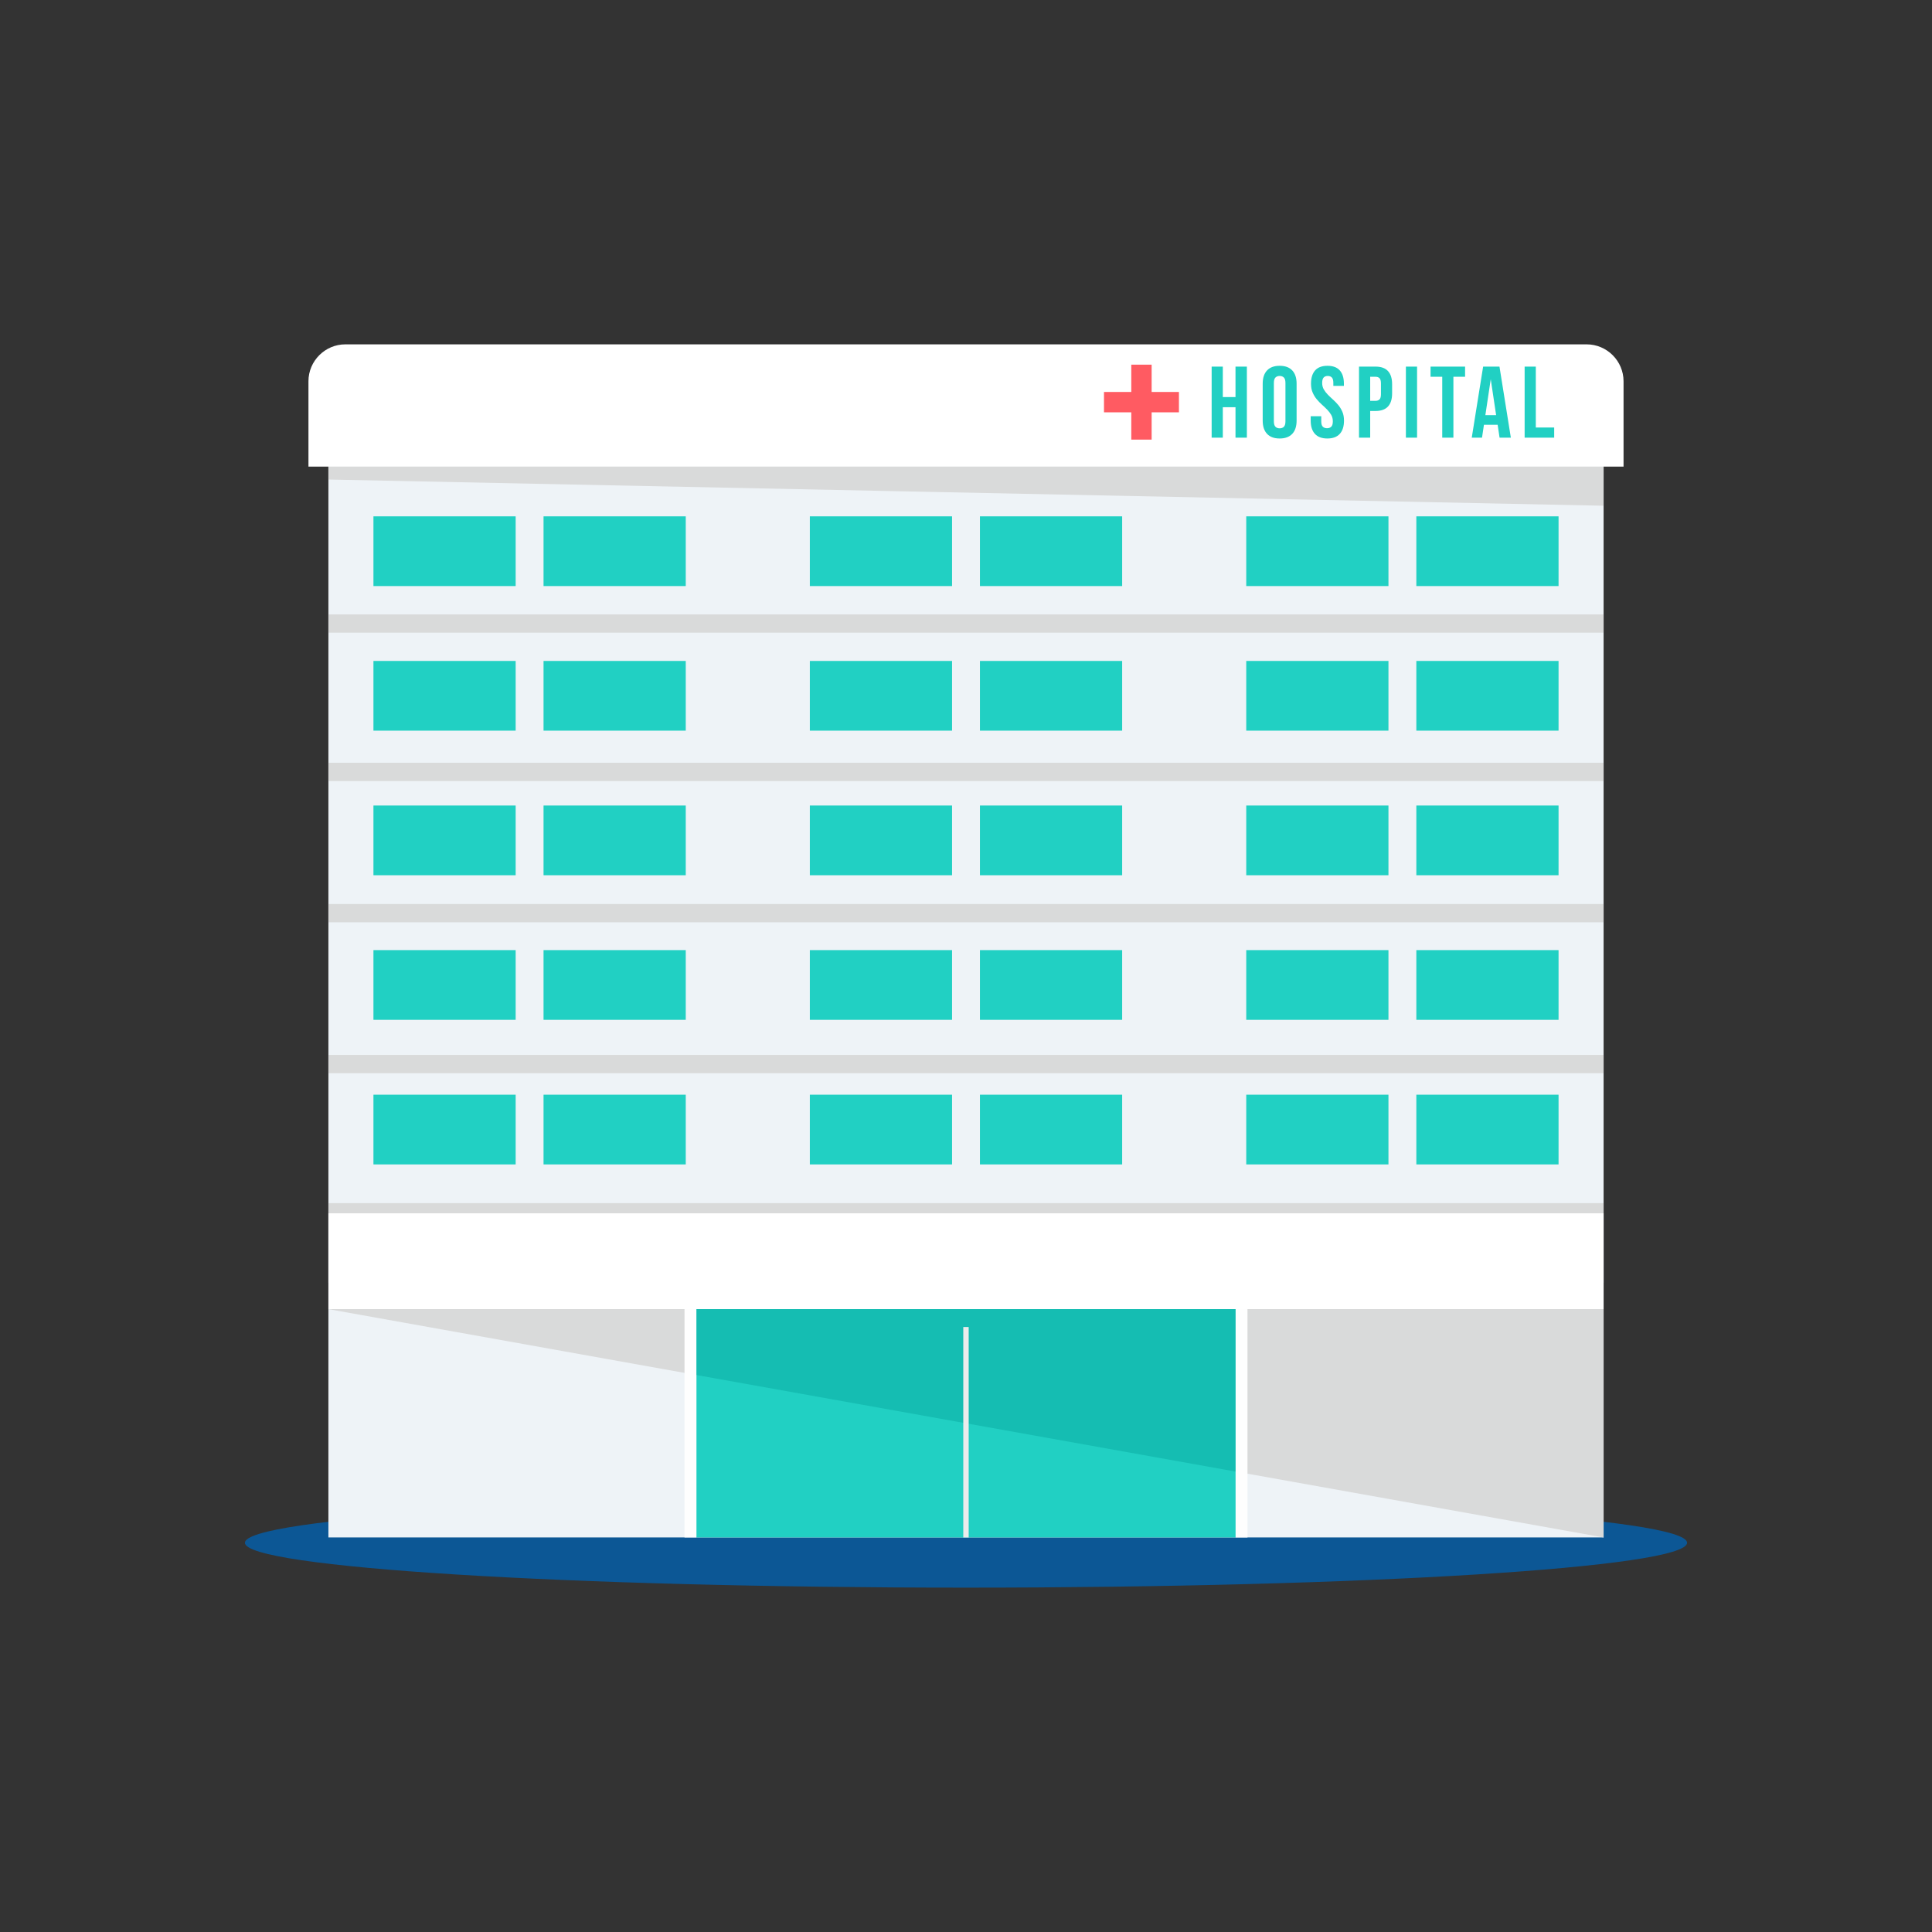 <svg width="512" height="512" viewBox="0 0 512 512" fill="none" xmlns="http://www.w3.org/2000/svg">
<rect x="0" y="0" width="512" height="512" fill="#333333" stroke="none"/>
<path d="M256 420.74C361.54 420.74 447.097 415.417 447.097 408.851C447.097 402.285 361.54 396.962 256 396.962C150.46 396.962 64.903 402.285 64.903 408.851C64.903 415.417 150.46 420.74 256 420.74Z" fill="#0C5795"/>
<path d="M424.97 119.916H87.03V339.936H424.97V119.916Z" fill="#EEF3F7"/>
<path d="M91.525 91.257H420.474C425.855 91.257 430.257 95.658 430.257 101.041V123.662H81.743V101.041C81.743 95.658 86.145 91.257 91.525 91.257Z" fill="white"/>
<path d="M424.97 321.532H87.03V407.434H424.97V321.532Z" fill="#EEF3F7"/>
<path d="M424.97 407.441V346.933H87.03L424.97 407.441Z" fill="#D9DADA"/>
<path d="M424.97 321.532H87.03V346.931H424.97V321.532Z" fill="white"/>
<path d="M327.461 346.932H184.55V407.434H327.461V346.932Z" fill="#21D0C3"/>
<path d="M324.058 115.988H321.1V97.155H324.058V105.227H327.421V97.155H330.434V115.988H327.421V107.916H324.058V115.988ZM337.589 111.658C337.589 112.338 337.728 112.819 338.006 113.096C338.284 113.375 338.657 113.513 339.122 113.513C339.589 113.513 339.96 113.375 340.24 113.096C340.517 112.819 340.656 112.338 340.656 111.658V101.487C340.656 100.805 340.517 100.326 340.24 100.049C339.961 99.77 339.589 99.632 339.122 99.632C338.656 99.632 338.284 99.77 338.006 100.049C337.728 100.326 337.589 100.806 337.589 101.487V111.658ZM334.628 101.676C334.628 100.151 335.013 98.98 335.786 98.165C336.556 97.349 337.669 96.94 339.121 96.94C340.574 96.94 341.686 97.348 342.458 98.165C343.228 98.98 343.613 100.151 343.613 101.676V111.468C343.613 112.993 343.229 114.164 342.458 114.979C341.686 115.795 340.575 116.204 339.121 116.204C337.669 116.204 336.556 115.796 335.786 114.979C335.014 114.164 334.628 112.993 334.628 111.468V101.676ZM347.43 101.676C347.43 100.151 347.793 98.98 348.52 98.165C349.247 97.349 350.335 96.94 351.788 96.94C353.241 96.94 354.331 97.348 355.058 98.165C355.786 98.98 356.147 100.151 356.147 101.676V102.268H353.349V101.487C353.349 100.805 353.218 100.326 352.959 100.049C352.699 99.77 352.335 99.632 351.869 99.632C351.402 99.632 351.041 99.77 350.78 100.049C350.52 100.326 350.39 100.806 350.39 101.487C350.39 102.134 350.534 102.704 350.82 103.197C351.107 103.69 351.466 104.156 351.896 104.596C352.326 105.034 352.788 105.474 353.282 105.913C353.775 106.353 354.237 106.832 354.667 107.352C355.097 107.873 355.455 108.465 355.743 109.128C356.029 109.793 356.173 110.572 356.173 111.469C356.173 112.994 355.802 114.165 355.057 114.98C354.312 115.796 353.214 116.205 351.761 116.205C350.308 116.205 349.209 115.797 348.465 114.98C347.72 114.165 347.347 112.994 347.347 111.469V110.312H350.147V111.658C350.147 112.338 350.285 112.813 350.563 113.083C350.841 113.351 351.214 113.486 351.681 113.486C352.147 113.486 352.519 113.351 352.796 113.083C353.075 112.814 353.213 112.338 353.213 111.658C353.213 111.011 353.069 110.441 352.783 109.948C352.496 109.455 352.137 108.989 351.707 108.549C351.277 108.109 350.815 107.671 350.322 107.232C349.829 106.792 349.366 106.313 348.937 105.792C348.506 105.272 348.148 104.68 347.86 104.016C347.574 103.352 347.43 102.572 347.43 101.676ZM364.512 97.155C366 97.155 367.108 97.548 367.834 98.339C368.562 99.127 368.924 100.285 368.924 101.81V104.257C368.924 105.782 368.561 106.939 367.834 107.728C367.107 108.516 366 108.913 364.512 108.913H363.113V115.988H360.153V97.155H364.512ZM363.113 99.846V106.224H364.512C364.979 106.224 365.337 106.098 365.588 105.847C365.84 105.595 365.964 105.13 365.964 104.448V101.623C365.964 100.943 365.839 100.476 365.588 100.225C365.337 99.972 364.978 99.848 364.512 99.848H363.113V99.846ZM372.578 97.155H375.538V115.988H372.578V97.155ZM379.113 97.155H388.261V99.845H385.167V115.987H382.207V99.845H379.113V97.155ZM400.39 115.988H397.403L396.893 112.571H393.261L392.749 115.988H390.03L393.044 97.155H397.376L400.39 115.988ZM393.637 110.016H396.489L395.063 100.492L393.637 110.016ZM404.045 97.155H407.005V113.296H411.874V115.987H404.044V97.155H404.045Z" fill="#21D0C3"/>
<path d="M87.029 123.661H424.969V134.025L87.029 127.079V123.661Z" fill="#D9DADA"/>
<path d="M98.966 136.837H136.654V155.313H98.966V136.837ZM330.267 136.837H367.955V155.313H330.267V136.837ZM375.345 136.837H413.033V155.313H375.345V136.837ZM214.616 136.837H252.304V155.313H214.616V136.837ZM259.695 136.837H297.383V155.313H259.695V136.837ZM144.044 136.837H181.732V155.313H144.044V136.837Z" fill="#21D0C3"/>
<path d="M98.966 175.155H136.654V193.63H98.966V175.155ZM330.267 175.155H367.955V193.63H330.267V175.155ZM375.345 175.155H413.033V193.63H375.345V175.155ZM214.616 175.155H252.304V193.63H214.616V175.155ZM259.695 175.155H297.383V193.63H259.695V175.155ZM144.044 175.155H181.732V193.63H144.044V175.155Z" fill="#21D0C3"/>
<path d="M98.966 213.472H136.654V231.947H98.966V213.472ZM330.267 213.472H367.955V231.947H330.267V213.472ZM375.345 213.472H413.033V231.947H375.345V213.472ZM214.616 213.472H252.304V231.947H214.616V213.472ZM259.695 213.472H297.383V231.947H259.695V213.472ZM144.044 213.472H181.732V231.947H144.044V213.472Z" fill="#21D0C3"/>
<path d="M98.966 251.789H136.654V270.265H98.966V251.789ZM330.267 251.789H367.955V270.265H330.267V251.789ZM375.345 251.789H413.033V270.265H375.345V251.789ZM214.616 251.789H252.304V270.265H214.616V251.789ZM259.695 251.789H297.383V270.265H259.695V251.789ZM144.044 251.789H181.732V270.265H144.044V251.789Z" fill="#21D0C3"/>
<path d="M98.966 290.107H136.654V308.582H98.966V290.107ZM330.267 290.107H367.955V308.582H330.267V290.107ZM375.345 290.107H413.033V308.582H375.345V290.107ZM214.616 290.107H252.304V308.582H214.616V290.107ZM259.695 290.107H297.383V308.582H259.695V290.107ZM144.044 290.107H181.732V308.582H144.044V290.107Z" fill="#21D0C3"/>
<path d="M424.97 162.822H87.03V167.671H424.97V162.822Z" fill="#D9DADA"/>
<path d="M424.97 202.135H87.03V206.984H424.97V202.135Z" fill="#D9DADA"/>
<path d="M424.97 239.572H87.03V244.421H424.97V239.572Z" fill="#D9DADA"/>
<path d="M424.97 279.564H87.03V284.413H424.97V279.564Z" fill="#D9DADA"/>
<path d="M327.454 389.983V346.934H184.544V364.394L327.454 389.983Z" fill="#15BDB2"/>
<path d="M299.803 96.64H305.197V103.875H312.431V109.269H305.197V116.503H299.803V109.269H292.568V103.875H299.803V96.64Z" fill="#FF5B62"/>
<path d="M256.71 351.673H255.281V407.437H256.71V351.673Z" fill="#EBECEC"/>
<path d="M327.454 407.441H330.597V346.933H327.454V407.441Z" fill="#FEFEFE"/>
<path d="M184.549 346.932H181.406V407.434H184.549V346.932Z" fill="#FEFEFE"/>
<path d="M424.97 318.847H87.03V321.538H424.97V318.847Z" fill="#D9DADA"/>
</svg>
